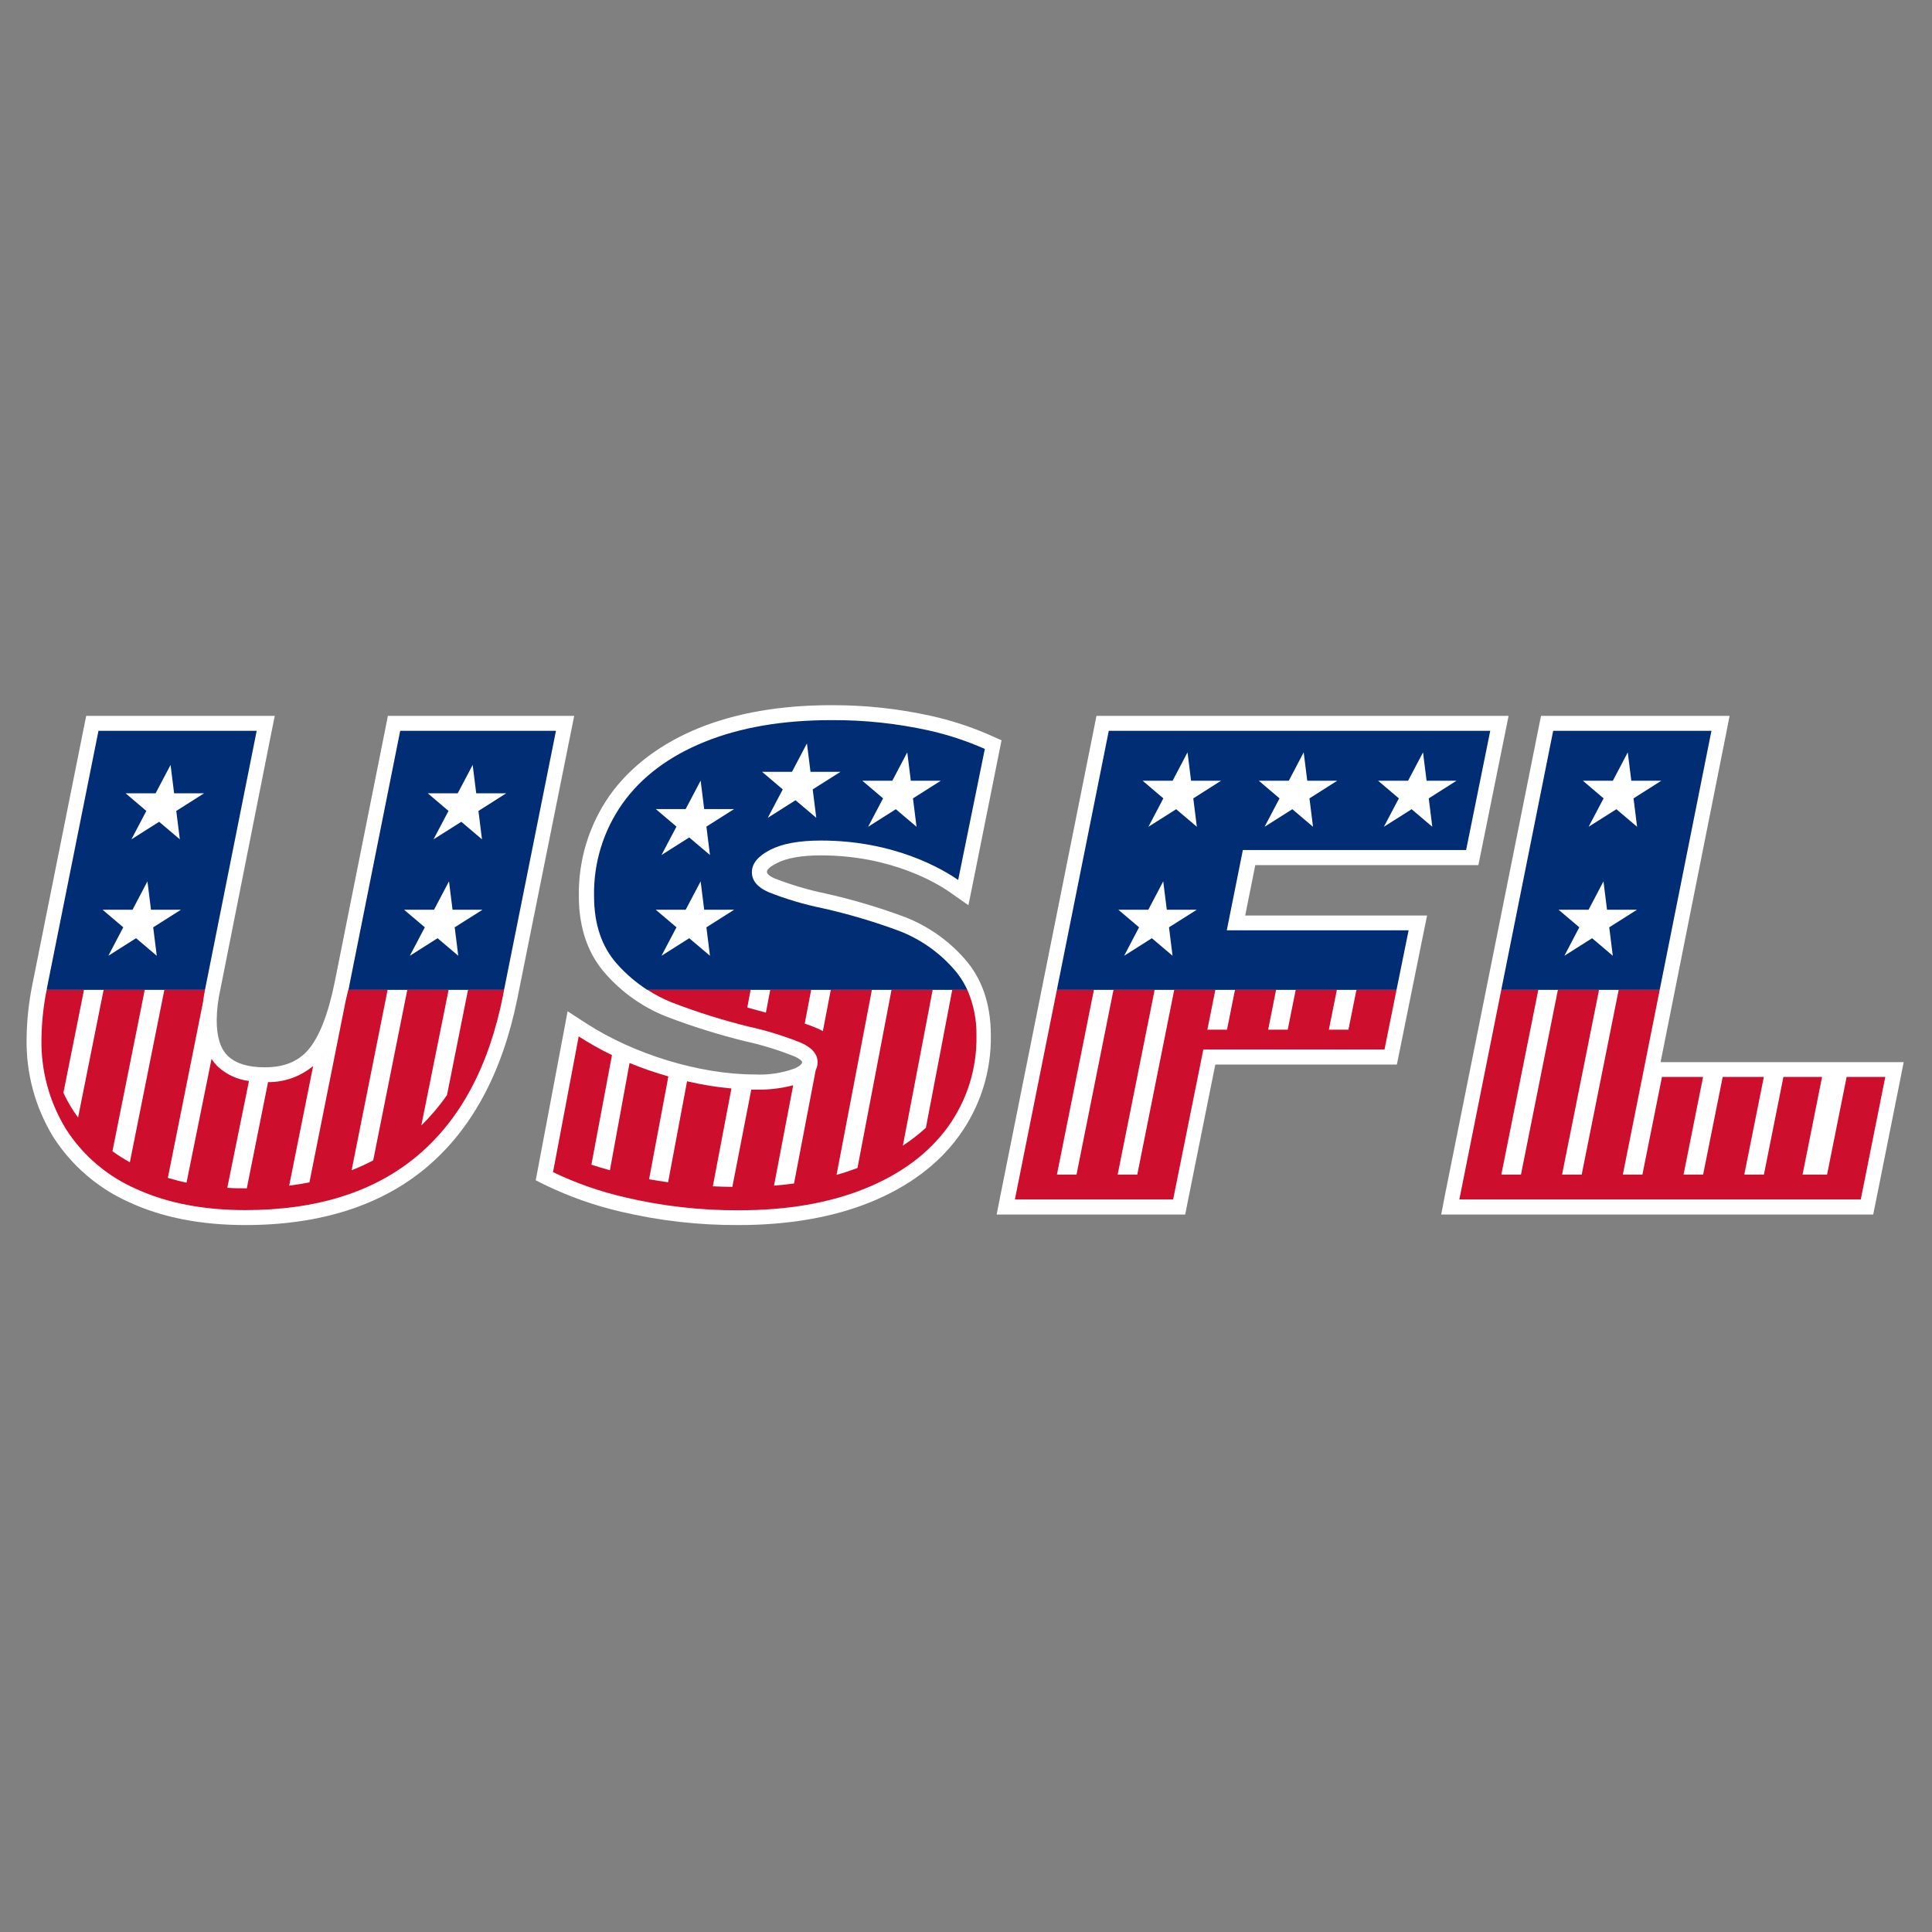 <svg width="800" height="800" viewBox="0 0 800 800" fill="none" xmlns="http://www.w3.org/2000/svg">
<rect x="0" y="0" width="800" height="800" fill="#808080" stroke="none"/>
<path d="M305.941 504.174C289.705 504.275 273.516 502.428 257.721 498.672C247.278 496.265 237.135 492.705 227.48 488.058L225.368 487.003L237.285 423.959L241.166 426.458C261.418 439.617 289.386 448.099 312.578 448.099C318.652 448.394 324.722 447.451 330.419 445.325C334.782 443.331 335.287 441.245 335.287 439.823C335.287 439.09 335.287 436.843 330.304 434.619C323.496 431.893 316.477 429.723 309.317 428.131C298.238 425.421 287.347 421.998 276.711 417.884C267.694 414.239 259.646 408.558 253.198 401.286C246.309 393.629 242.842 383.45 242.842 371.094C242.608 356.742 246.959 342.69 255.264 330.974C263.439 319.512 275.333 310.594 290.626 304.404C305.919 298.214 323.783 295.234 344.265 295.234C358.079 295.147 371.86 296.616 385.344 299.613C393.496 301.435 401.449 304.054 409.087 307.43L411.383 308.439L399.076 369.787L395.195 367.082C389.891 363.368 370.258 351.309 340.086 351.309C331.567 351.309 324.954 352.501 320.431 354.84C316.55 356.857 314.598 359.012 314.598 361.236C314.598 362.657 315.103 364.743 319.558 366.738C326.62 369.52 333.911 371.683 341.349 373.203C352.268 375.663 363.008 378.857 373.496 382.762C382.506 386.224 390.564 391.771 397.009 398.948C403.898 406.536 407.227 416.554 407.227 428.75C407.475 443.011 403.083 456.968 394.713 468.526C385.62 480.495 373.321 489.651 359.236 494.935C344.196 501.079 326.24 504.174 305.941 504.174Z" fill="white"/>
<path fill-rule="evenodd" clip-rule="evenodd" d="M289.386 301.47C304.885 295.188 323.324 292.002 344.196 292.002C358.19 291.941 372.146 293.448 385.803 296.495C394.151 298.365 402.295 301.045 410.12 304.496L414.713 306.536L413.748 311.374L402.864 365.66L401.004 374.83L393.243 369.397C388.169 365.844 369.156 354.198 339.948 354.198C331.935 354.198 325.804 355.275 321.716 357.384C318.846 358.875 317.56 359.975 317.56 361.052C317.56 362.13 319.535 363.184 320.706 363.712C327.588 366.401 334.686 368.502 341.923 369.993C352.999 372.475 363.893 375.707 374.529 379.668C384.035 383.323 392.518 389.213 399.259 396.839C406.584 405 410.281 415.706 410.281 428.682C410.525 443.605 405.917 458.204 397.147 470.291C388.628 482.166 375.907 491.52 360.407 497.801C344.908 504.083 326.538 507.269 305.873 507.269C289.398 507.357 272.972 505.487 256.941 501.698C246.262 499.212 235.89 495.56 226.011 490.809L221.832 488.723L222.704 484.138L233.313 427.925L235.035 418.755L242.796 423.776C262.566 436.614 289.937 444.913 312.509 444.913C318.147 445.201 323.786 444.352 329.087 442.414C330.488 441.795 332.141 440.809 332.141 439.732C332.141 439.365 331.154 438.402 328.995 437.439C322.337 434.781 315.471 432.672 308.467 431.135C297.27 428.372 286.257 424.911 275.494 420.773C266.043 416.943 257.61 410.979 250.856 403.349C243.439 395.096 239.696 384.253 239.696 371.094C239.437 356.076 243.972 341.366 252.647 329.095C261.188 317.197 273.886 307.751 289.386 301.47ZM384.586 302.479C371.326 299.546 357.778 298.108 344.196 298.192C324.066 298.176 306.592 301.18 291.774 307.201C276.956 313.223 265.62 321.72 257.767 332.694C249.827 343.907 245.691 357.364 245.965 371.094C245.965 382.74 249.156 392.116 255.54 399.223C261.658 406.149 269.307 411.556 277.882 415.018C288.372 419.066 299.109 422.443 310.029 425.128C317.373 426.755 324.569 428.986 331.544 431.8C336.137 433.634 338.433 436.308 338.433 439.823C338.433 443.339 336.213 446.113 331.774 448.145C325.662 450.47 319.134 451.508 312.6 451.194C290.419 451.194 261.441 443.285 239.512 429.071L228.881 485.284C238.33 489.831 248.258 493.314 258.479 495.669C274.027 499.358 289.961 501.174 305.941 501.079C325.873 501.064 343.247 498.061 358.065 492.07C372.884 486.079 384.265 477.627 392.21 466.715C400.212 455.689 404.403 442.364 404.15 428.751C404.15 417.303 401.004 408.057 394.713 401.011C388.681 394.174 381.11 388.863 372.623 385.514C362.255 381.662 351.637 378.514 340.844 376.091C333.207 374.54 325.722 372.315 318.479 369.443C313.886 367.426 311.59 364.675 311.59 361.144C311.59 357.614 314.093 354.542 319.076 351.974C324.066 349.376 331.1 348.077 340.178 348.077C370.832 348.077 390.786 360.044 397.009 364.4L407.801 310.113C400.331 306.817 392.556 304.26 384.586 302.479Z" fill="white"/>
<path d="M101.579 504.174C83.807 504.174 68.193 501.148 55.173 495.165C42.67 489.7 32.068 480.662 24.703 469.191C17.472 457.359 13.791 443.707 14.094 429.851C14.202 422.765 14.971 415.704 16.39 408.76L38.227 299.521H109.983L88.238 408.92C87.229 413.36 86.691 417.894 86.631 422.446C86.631 430.218 88.56 435.995 92.349 439.617C96.137 443.239 101.97 445.142 109.639 445.142C118.388 445.142 125.001 442.483 129.777 437.049C134.553 431.616 138.732 421.506 141.579 407.705L163.164 299.613H233.979L211.223 412.726C205.184 442.666 192.853 465.637 174.645 480.997C156.436 496.357 131.797 504.174 101.579 504.174Z" fill="white"/>
<path fill-rule="evenodd" clip-rule="evenodd" d="M160.615 296.426H237.675H237.767L236.275 303.831L214.254 413.322C208.077 443.973 195.471 467.494 176.642 483.358C157.813 499.222 132.555 507.269 101.579 507.269C83.348 507.269 67.297 504.151 53.864 497.984C40.815 492.254 29.752 482.803 22.062 470.818C14.542 458.494 10.71 444.279 11.017 429.851C11.117 422.552 11.886 415.277 13.313 408.118L34.691 301.401L35.701 296.426H113.772L112.28 303.831L91.269 409.585C90.303 413.798 89.787 418.101 89.731 422.423C89.731 429.324 91.246 434.344 94.484 437.37C97.722 440.396 102.751 441.955 109.639 441.955C117.446 441.955 123.279 439.64 127.458 434.917C132.073 429.667 135.816 420.268 138.525 407.017L159.627 301.424L160.615 296.426ZM208.192 412.107L230.121 302.616H165.712L144.61 408.232C141.656 422.614 137.492 432.862 132.119 438.975C126.746 445.088 119.253 448.145 109.639 448.145C101.113 448.145 94.63 446.021 90.19 441.772C85.751 437.523 83.531 431.051 83.531 422.354C83.587 417.601 84.149 412.867 85.207 408.232L106.287 302.616H40.776L19.467 409.218C18.066 416.01 17.297 422.917 17.171 429.851C16.855 443.127 20.379 456.212 27.32 467.54C34.357 478.508 44.499 487.142 56.459 492.345C69.18 498.168 84.22 501.079 101.579 501.079C131.185 501.018 154.874 493.522 172.647 478.59C190.42 463.658 202.268 441.497 208.192 412.107Z" fill="white"/>
<path d="M416.481 499.75L456.573 299.521H620.866L609.615 355.069H517.192L511.75 382.121H587.066L575.815 437.645H500.798L488.306 499.75H416.481Z" fill="white"/>
<path fill-rule="evenodd" clip-rule="evenodd" d="M454.024 296.426H624.655V296.495L623.162 303.923L613.174 353.258L612.163 358.233H519.787L515.608 379.094H590.924L589.408 386.522L579.42 435.857L578.409 440.809H503.231L491.75 497.939L490.763 502.913H412.692L414.162 495.44L453.036 301.401L454.024 296.426ZM607.089 351.974L617.077 302.616H459.121L420.247 496.655H485.78L498.272 434.551H573.289L583.277 385.215H507.985L514.644 351.974H607.089Z" fill="white"/>
<path d="M600.499 499.75L640.59 299.521H712.438L683.851 442.827H784.447L773.058 499.75H600.499Z" fill="white"/>
<path fill-rule="evenodd" clip-rule="evenodd" d="M638.11 296.426H716.181L714.735 303.831L687.617 439.8H788.282L786.813 447.205L776.663 497.939L775.653 502.913H596.779L598.202 495.44L637.1 301.401L638.11 296.426ZM680.062 445.921L708.673 302.616H643.139L604.287 496.655H770.51L780.659 445.921H680.062Z" fill="white"/>
<path d="M208.72 409.883H193.795L185.092 453.441C181.942 457.952 178.383 462.165 174.461 466.027L185.758 409.883H168.651L154.53 480.493C151.629 482.014 148.647 483.376 145.598 484.573L160.5 409.883H144.197C143.875 411.373 143.531 412.795 143.187 414.17L128.123 489.594C125.414 490.144 122.613 490.58 119.742 490.946L129.662 441.405C124.428 445.767 117.812 448.131 110.994 448.076L102.199 492.047H101.579C99.031 492.047 96.574 492.047 94.117 491.841L103.095 447.618C98.332 447.024 93.868 444.983 90.305 441.772C89.281 440.768 88.372 439.653 87.596 438.448L77.24 489.708C74.576 489.158 72.004 488.493 69.501 487.737L84.036 415.11C84.266 413.413 84.519 411.694 84.886 409.883H68.055L53.772 481.272C51.279 479.89 48.871 478.358 46.562 476.687L59.949 409.837H42.911L32.326 462.748C31.338 461.373 30.374 459.975 29.479 458.53C28.308 456.582 27.182 454.541 26.264 452.478L34.783 409.883H19.306C17.994 416.461 17.279 423.144 17.171 429.851C16.855 443.127 20.379 456.212 27.32 467.54C34.357 478.508 44.499 487.142 56.459 492.345C69.18 498.168 84.22 501.079 101.579 501.079C131.17 501.079 154.897 493.598 172.762 478.636C190.626 463.673 202.475 441.512 208.307 412.153L208.72 409.883Z" fill="#CE0E2D"/>
<path d="M400.545 409.883H394.3L383.393 466.99C380.421 469.703 377.234 472.172 373.863 474.372L386.194 409.883H369.156L355.057 483.656C352.233 484.688 349.386 485.651 346.401 486.476L361.028 409.883H344.013L340.729 426.985C340.116 426.615 339.479 426.286 338.823 425.999C337.262 425.289 335.379 424.578 333.221 423.844L335.884 409.883H318.938L317.147 419.282C314.484 418.595 311.912 417.907 309.432 417.196L310.833 409.883H268.123C271.24 411.909 274.547 413.629 277.997 415.018C288.487 419.066 299.224 422.443 310.144 425.128C317.484 426.76 324.679 428.984 331.659 431.777C336.252 433.825 338.548 436.507 338.548 439.823C338.549 440.969 338.281 442.1 337.767 443.125L328.789 490.052C326.079 490.419 323.324 490.717 320.5 490.947L328.444 449.383C323.313 450.723 318.018 451.333 312.715 451.194H311.085L303.255 491.451C300.546 491.451 297.836 491.336 295.172 491.222L302.865 450.713C296.679 450.15 290.541 449.154 284.495 447.733L276.642 489.548C274.001 489.181 271.361 488.769 268.766 488.31L276.757 445.715C271.297 444.175 265.93 442.322 260.683 440.167L252.555 484.573C249.914 483.84 247.343 483.06 244.886 482.281L253.404 436.889C248.651 434.603 244.049 432.015 239.627 429.14L228.996 485.353C238.445 489.9 248.373 493.383 258.594 495.738C274.142 499.426 290.076 501.243 306.056 501.148C326.064 501.148 343.462 498.145 358.249 492.139C373.037 486.132 384.418 477.68 392.394 466.783C400.395 455.758 404.587 442.432 404.334 428.819C404.445 422.309 403.153 415.851 400.545 409.883V409.883Z" fill="#CE0E2D"/>
<path d="M558.363 426.366H550.258L553.564 409.883H536.526L533.22 426.366H525.114L528.398 409.883H511.383L508.076 426.366H499.948L503.254 409.883H486.217L470.924 486.384H462.795L478.111 409.883H461.073L445.757 486.384H437.652L452.967 409.883H437.629L420.247 496.655H485.78L498.272 434.573H573.289L578.271 409.883H561.67L558.363 426.366Z" fill="#CE0E2D"/>
<path d="M764.654 445.921L756.549 486.384H746.399L754.482 445.921H738.478L730.395 486.384H722.266L730.372 445.921H713.334L705.228 486.384H697.123L705.206 445.921H688.191L680.085 486.384H671.979L680.062 445.921L687.249 409.883H670.257L654.942 486.384H646.813L662.129 409.883H645.091L629.798 486.384H621.67L636.985 409.883H621.647L604.287 496.655H770.51L780.659 445.921H764.654Z" fill="#CE0E2D"/>
<path d="M85.207 408.233L106.287 302.616H40.776L19.398 409.333C19.411 409.516 19.411 409.7 19.398 409.883H84.886C84.978 409.333 85.07 408.92 85.207 408.233Z" fill="#002D74"/>
<path d="M384.656 302.479C371.373 299.541 357.801 298.103 344.196 298.192C324.021 298.192 306.531 301.195 291.728 307.201C276.925 313.208 265.613 321.705 257.79 332.694C249.85 343.907 245.714 357.364 245.988 371.094C245.988 382.74 249.18 392.116 255.563 399.223C259.216 403.324 263.411 406.91 268.031 409.883H400.545C399.066 406.646 397.099 403.654 394.713 401.011C388.612 394.133 380.951 388.811 372.371 385.491C362.002 381.639 351.385 378.491 340.591 376.068C332.954 374.517 325.47 372.292 318.226 369.42C313.634 367.403 311.338 364.636 311.338 361.121C311.338 357.614 313.841 354.542 318.823 351.951C323.806 349.361 330.856 348.054 339.926 348.054C370.58 348.054 390.442 360.021 396.757 364.377L407.801 310.113C400.354 306.821 392.602 304.264 384.656 302.479Z" fill="#002D74"/>
<path d="M507.985 385.216L514.644 351.974H607.089L617.077 302.616H459.121L437.629 409.883H578.271L583.277 385.216H507.985Z" fill="#002D74"/>
<path d="M708.673 302.616H643.139L621.647 409.883H687.249L708.673 302.616Z" fill="#002D74"/>
<path d="M165.712 302.616L144.61 408.233C144.61 408.806 144.358 409.333 144.243 409.883H208.72L230.213 302.616H165.712Z" fill="#002D74"/>
<path d="M290.121 364.95L291.59 376.71H303.99L292.509 383.978L293.978 395.761L285.391 388.494L273.91 395.761L280.109 383.978L271.544 376.71H283.921L290.121 364.95Z" fill="white"/>
<path d="M481.67 364.95L483.14 376.71H495.539L484.058 383.978L485.528 395.761L476.963 388.494L465.482 395.761L471.659 383.978L463.094 376.71H475.493L481.67 364.95Z" fill="white"/>
<path d="M491.727 311.534L493.197 323.295H505.596L494.115 330.585L495.585 342.345L487.02 335.078L475.539 342.345L481.716 330.585L473.151 323.295H485.551L491.727 311.534Z" fill="white"/>
<path d="M663.966 364.95L665.435 376.71H677.835L666.354 383.978L667.823 395.761L659.258 388.494L647.777 395.761L653.954 383.978L645.389 376.71H657.789L663.966 364.95Z" fill="white"/>
<path d="M674.023 311.534L675.493 323.295H687.892L676.411 330.585L677.881 342.345L669.316 335.078L657.812 342.345L664.012 330.585L655.447 323.295H667.846L674.023 311.534Z" fill="white"/>
<path d="M539.833 311.534L541.302 323.295H553.702L542.221 330.585L543.691 342.345L535.126 335.078L523.645 342.345L529.821 330.585L521.257 323.295H533.656L539.833 311.534Z" fill="white"/>
<path d="M589.247 311.534L590.717 323.295H603.093L591.612 330.585L593.082 342.345L584.517 335.078L573.036 342.345L579.236 330.585L570.648 323.295H583.047L589.247 311.534Z" fill="white"/>
<path d="M290.121 323.226L291.59 335.009H303.99L292.509 342.277L293.978 354.037L285.391 346.77L273.91 354.037L280.109 342.277L271.544 335.009H283.921L290.121 323.226Z" fill="white"/>
<path d="M334.139 307.82L335.609 319.604H348.008L336.527 326.871L337.997 338.632L329.409 331.364L317.928 338.632L324.128 326.871L315.563 319.604H327.939L334.139 307.82Z" fill="white"/>
<path d="M375.677 311.534L377.147 323.295H389.546L378.042 330.585L379.512 342.345L370.947 335.078L359.466 342.345L365.666 330.585L357.078 323.295H369.478L375.677 311.534Z" fill="white"/>
<path d="M70.627 316.738L72.096 328.499H84.473L72.992 335.789L74.461 347.549L65.896 340.282L54.415 347.549L60.592 335.789L52.027 328.499H64.427L70.627 316.738Z" fill="white"/>
<path d="M61.051 364.95L62.521 376.71H74.921L63.439 383.978L64.909 395.761L56.344 388.494L44.863 395.761L51.04 383.978L42.475 376.71H54.875L61.051 364.95Z" fill="white"/>
<path d="M185.919 364.95L187.389 376.71H199.788L188.284 383.978L189.754 395.761L181.189 388.494L169.708 395.761L175.908 383.978L167.32 376.71H179.719L185.919 364.95Z" fill="white"/>
<path d="M195.724 316.738L197.193 328.499H209.593L198.112 335.789L199.581 347.549L191.017 340.282L179.513 347.549L185.712 335.789L177.147 328.499H189.524L195.724 316.738Z" fill="white"/>
</svg>
